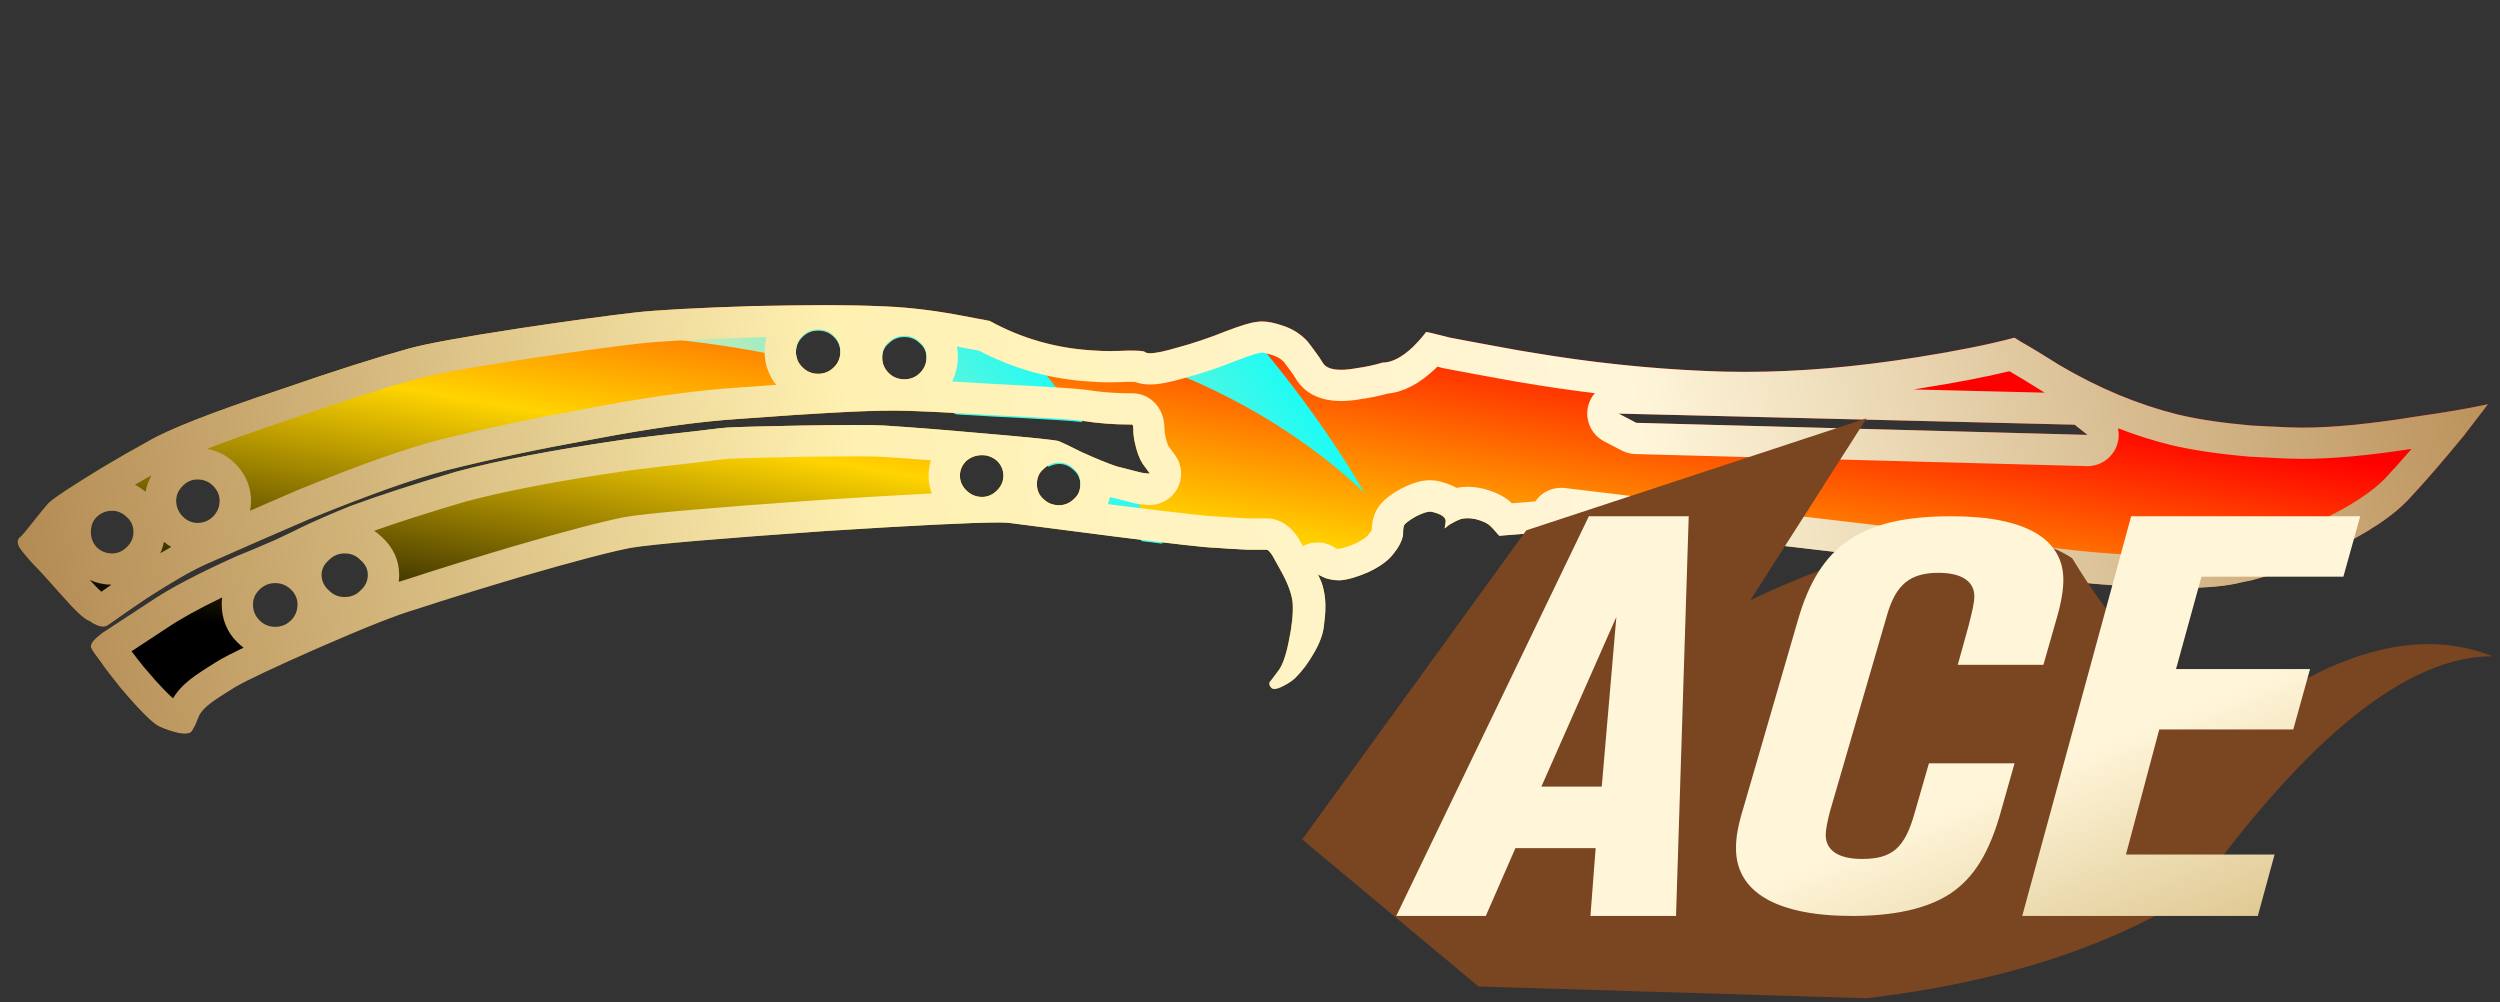 <?xml version="1.0" encoding="utf-8"?>
<!-- Generator: Adobe Illustrator 16.0.0, SVG Export Plug-In . SVG Version: 6.00 Build 0)  -->
<!DOCTYPE svg PUBLIC "-//W3C//DTD SVG 1.1//EN" "http://www.w3.org/Graphics/SVG/1.1/DTD/svg11.dtd">
<svg version="1.1" id="图层_1" xmlns="http://www.w3.org/2000/svg" xmlns:xlink="http://www.w3.org/1999/xlink" x="0px" y="0px"
	 width="79.833px" height="32px" viewBox="0 0 79.833 32" enable-background="new 0 0 79.833 32" xml:space="preserve">
<rect x="0" y="0" width="79.833" height="32" fill="#333333" stroke="none"/>
<rect fill="none" width="79.833" height="32"/>
<g>
	<g>
		<g>
			<g>
				<g>
					
						<linearGradient id="SVGID_1_" gradientUnits="userSpaceOnUse" x1="-869.646" y1="42.127" x2="-868.656" y2="41.121" gradientTransform="matrix(78.881 0 0 13.686 68589.07 -552.58)">
						<stop  offset="0.246" style="stop-color:#000000"/>
						<stop  offset="0.562" style="stop-color:#FFD400"/>
						<stop  offset="0.877" style="stop-color:#FF0000"/>
					</linearGradient>
					<path fill="url(#SVGID_1_)" d="M16.598,10.484c1.581-0.238,2.805-0.404,3.67-0.504c0.71-0.08,1.956-0.148,3.729-0.205
						c1.815-0.041,3.166-0.041,4.053,0c0.752,0.019,1.57,0.106,2.457,0.265c0.437,0.08,0.8,0.149,1.096,0.206
						c1.047,0.574,2.169,0.89,3.374,0.947c0.253,0.021,0.608,0.021,1.063,0c0.295,0,0.461,0.012,0.504,0.033
						c0.08,0.099,0.426,0.058,1.033-0.123c0.516-0.139,1.035-0.313,1.57-0.528c0.473-0.181,0.798-0.279,0.975-0.296
						c0.219-0.041,0.492,0,0.83,0.115c0.315,0.101,0.58,0.267,0.799,0.504c0.08,0.101,0.168,0.219,0.266,0.354
						c0.063,0.08,0.143,0.198,0.238,0.354c0.139,0.199,0.492,0.252,1.064,0.15c0.295-0.04,0.571-0.1,0.825-0.178
						c0.298,0,0.622-0.167,0.976-0.501c0.159-0.159,0.299-0.316,0.42-0.478c0.035,0,0.291,0.06,0.768,0.182
						c0.611,0.115,1.24,0.234,1.895,0.353c0.217,0.04,0.444,0.08,0.68,0.117c1.854,0.313,3.711,0.513,5.563,0.593
						c2.095,0.098,4.358-0.048,6.808-0.443c1.24-0.196,2.267-0.402,3.074-0.618l0.236,0.147c0.277,0.155,0.682,0.401,1.212,0.735
						c1.244,0.731,2.495,1.253,3.761,1.569c0.67,0.16,1.459,0.274,2.363,0.354c0.376,0.021,0.781,0.038,1.217,0.058
						c1.022,0.041,2.387-0.076,4.084-0.354c0.846-0.118,1.594-0.245,2.246-0.385c-0.216,0.279-0.474,0.613-0.771,1.007
						c-0.633,0.769-1.192,1.419-1.688,1.951c-0.531,0.593-1.39,1.164-2.572,1.719c-0.869,0.412-1.707,0.728-2.518,0.944
						c-0.098,0.021-0.195,0.041-0.296,0.06c-0.667,0.177-1.753,0.229-3.255,0.147c-1.223-0.057-2.365-0.166-3.432-0.325
						c-0.709-0.118-3.435-0.455-8.164-1.005l-6.896-0.828l-0.113,0.382l-1.867,0.147c-0.099-0.114-0.195-0.228-0.295-0.321
						c-0.08-0.08-0.229-0.147-0.445-0.208c-0.196-0.042-0.361-0.042-0.502,0c-0.1,0.038-0.217,0.098-0.354,0.177l-0.148,0.119
						l0.029-0.179c0.041-0.159-0.107-0.277-0.443-0.354c-0.1-0.021-0.266,0.028-0.502,0.148c-0.238,0.136-0.364,0.235-0.383,0.296
						c-0.021,0.058-0.031,0.167-0.031,0.32c-0.041,0.183-0.135,0.367-0.295,0.563c-0.159,0.22-0.426,0.416-0.803,0.595
						c-0.354,0.157-0.66,0.244-0.916,0.266c-0.217,0-0.404-0.037-0.562-0.117c-0.039-0.018-0.08-0.042-0.119-0.059l-0.028-0.03
						l0.119,0.267c0.059,0.157,0.096,0.334,0.116,0.532c0.021,0.217,0.013,0.481-0.03,0.799c-0.02,0.296-0.138,0.622-0.354,0.979
						c-0.159,0.272-0.328,0.5-0.504,0.681c-0.098,0.116-0.25,0.224-0.441,0.321c-0.199,0.104-0.326,0.123-0.387,0.061
						c-0.059-0.061-0.077-0.119-0.059-0.177c0.021-0.022,0.107-0.138,0.267-0.353c0.136-0.16,0.256-0.486,0.353-0.979
						c0.1-0.477,0.139-0.869,0.122-1.188c-0.022-0.273-0.146-0.631-0.39-1.064c-0.098-0.178-0.184-0.336-0.264-0.475
						c-0.08-0.114-0.138-0.176-0.179-0.176c-0.079,0-0.286,0-0.622,0c-0.434-0.021-0.777-0.041-1.033-0.062
						c-0.238,0-1.295-0.119-3.168-0.354c-1.99-0.258-3.137-0.404-3.433-0.443c-0.493-0.037-2.446,0.05-5.856,0.266
						c-3.395,0.24-5.455,0.414-6.186,0.533c-0.63,0.121-1.795,0.425-3.488,0.918c-1.264,0.376-2.377,0.719-3.346,1.037
						c-0.613,0.176-1.655,0.59-3.138,1.238c-1.437,0.633-2.335,1.059-2.691,1.272c-0.353,0.217-0.611,0.385-0.768,0.503
						C6.54,22.6,6.422,22.727,6.363,22.848c-0.06,0.139-0.1,0.236-0.12,0.295c-0.02,0.039-0.059,0.106-0.116,0.207
						c-0.06,0.078-0.198,0.1-0.414,0.062c-0.198-0.042-0.405-0.109-0.622-0.207c-0.196-0.08-0.623-0.501-1.271-1.271
						c-0.258-0.317-0.476-0.604-0.65-0.859c-0.2-0.256-0.287-0.4-0.267-0.444c0-0.099,0.12-0.235,0.354-0.413
						c0.217-0.139,0.728-0.472,1.537-1.006c0.613-0.415,1.53-0.896,2.754-1.447c0.253-0.101,0.68-0.274,1.271-0.535
						c0.416-0.195,0.68-0.324,0.797-0.384c0.456-0.218,0.981-0.446,1.567-0.682c0.91-0.336,2.032-0.7,3.376-1.097
						c1.301-0.354,3.095-0.699,5.386-1.031c0.787-0.1,1.548-0.188,2.279-0.268c0.608-0.08,0.993-0.121,1.153-0.121
						c0.414-0.02,1.174-0.035,2.273-0.058c1.383-0.021,2.24-0.021,2.575,0c0.89,0.058,1.896,0.136,3.021,0.237
						c1.615,0.138,2.475,0.226,2.572,0.265c0.061,0.023,0.307,0.14,0.739,0.354c0.435,0.197,0.799,0.348,1.095,0.447
						c0.297,0.077,0.563,0.146,0.797,0.203c0.12,0.021,0.209,0.03,0.27,0.03L36.481,14.8c-0.098-0.157-0.176-0.364-0.232-0.62
						c-0.039-0.158-0.061-0.314-0.061-0.476c0-0.078-0.012-0.128-0.029-0.146h-0.062c-0.53,0-1.042-0.039-1.537-0.119
						c-0.297-0.041-1.231-0.098-2.812-0.178c-1.615-0.1-2.674-0.147-3.164-0.147c-0.513,0-1.145,0.018-1.896,0.06
						c-0.729,0.038-1.766,0.106-3.105,0.205c-1.244,0.08-2.804,0.296-4.674,0.654c-1.736,0.313-3.275,0.641-4.617,0.977
						c-1.063,0.276-2.534,0.799-4.41,1.567c-1.005,0.432-2.107,0.915-3.312,1.448c-0.475,0.216-1.106,0.582-1.896,1.095
						c-0.293,0.198-0.709,0.481-1.242,0.858c-0.097,0.059-0.227,0.049-0.384-0.031c-0.059-0.021-0.106-0.049-0.146-0.088
						l-0.061-0.028c-0.16-0.062-0.443-0.326-0.858-0.799c-0.473-0.535-0.776-0.871-0.918-1.007
						c-0.217-0.237-0.362-0.412-0.441-0.533c-0.08-0.139-0.08-0.247,0-0.324c0.058-0.038,0.185-0.188,0.384-0.441
						c0.236-0.301,0.415-0.517,0.532-0.651c0.157-0.159,0.74-0.542,1.746-1.155c0.493-0.293,0.976-0.57,1.449-0.828
						c0.632-0.374,2.041-0.927,4.23-1.654c1.716-0.594,3.078-1.025,4.083-1.304C13.604,10.979,14.786,10.762,16.598,10.484z
						 M26.125,10.518c-0.194,0-0.363,0.065-0.5,0.205c-0.143,0.135-0.209,0.305-0.209,0.504c0,0.193,0.066,0.363,0.209,0.5
						c0.137,0.14,0.306,0.209,0.5,0.209c0.197,0,0.365-0.069,0.504-0.209c0.14-0.137,0.207-0.307,0.207-0.5
						c0-0.199-0.067-0.369-0.207-0.504C26.493,10.583,26.325,10.518,26.125,10.518z M28.375,10.93
						c-0.139,0.116-0.205,0.274-0.205,0.473c0,0.195,0.066,0.363,0.205,0.504c0.139,0.139,0.307,0.205,0.504,0.205
						c0.195,0,0.363-0.066,0.5-0.205c0.141-0.141,0.209-0.309,0.209-0.504c0-0.197-0.068-0.355-0.209-0.473
						c-0.137-0.14-0.305-0.207-0.5-0.207C28.682,10.723,28.514,10.791,28.375,10.93z M66.249,13.563l-14.561-0.355l0.563,0.296
						l14.41,0.384L66.249,13.563z M32.042,15.189c0-0.176-0.065-0.336-0.205-0.475c-0.139-0.117-0.295-0.179-0.475-0.179
						c-0.193,0-0.361,0.062-0.501,0.179c-0.141,0.139-0.208,0.299-0.208,0.475c0,0.181,0.067,0.334,0.208,0.474
						c0.14,0.139,0.308,0.206,0.501,0.206c0.18,0,0.336-0.067,0.475-0.206C31.976,15.523,32.042,15.37,32.042,15.189z M33.32,14.98
						c-0.142,0.119-0.208,0.278-0.208,0.475c0,0.199,0.066,0.355,0.208,0.479c0.136,0.135,0.304,0.2,0.501,0.2
						c0.18,0,0.333-0.065,0.475-0.2c0.139-0.121,0.205-0.278,0.205-0.479c0-0.195-0.066-0.355-0.205-0.475
						c-0.142-0.137-0.295-0.207-0.475-0.207C33.624,14.773,33.456,14.844,33.32,14.98z M10.506,17.883
						c-0.159,0.137-0.237,0.297-0.237,0.473c0,0.196,0.078,0.361,0.237,0.502c0.136,0.141,0.307,0.207,0.504,0.207
						c0.197,0,0.364-0.066,0.501-0.207c0.159-0.141,0.235-0.306,0.235-0.502c0-0.176-0.076-0.336-0.235-0.473
						c-0.137-0.141-0.304-0.211-0.501-0.211C10.813,17.672,10.642,17.743,10.506,17.883z M3.583,17.672
						c0.175,0,0.332-0.068,0.472-0.206c0.138-0.138,0.207-0.295,0.207-0.471c0-0.199-0.069-0.354-0.207-0.478
						c-0.14-0.138-0.297-0.207-0.472-0.207c-0.198,0-0.366,0.069-0.505,0.207c-0.118,0.121-0.176,0.276-0.176,0.478
						c0,0.176,0.058,0.333,0.176,0.471C3.217,17.604,3.385,17.672,3.583,17.672z M5.624,15.988c0,0.195,0.071,0.363,0.208,0.505
						c0.136,0.136,0.296,0.206,0.473,0.206c0.198,0,0.366-0.07,0.503-0.206c0.136-0.142,0.208-0.31,0.208-0.505
						c0-0.178-0.072-0.334-0.208-0.473c-0.137-0.139-0.305-0.207-0.503-0.207c-0.177,0-0.337,0.068-0.473,0.207
						C5.695,15.654,5.624,15.811,5.624,15.988z M8.287,18.828c-0.14,0.137-0.207,0.296-0.207,0.474c0,0.196,0.067,0.367,0.207,0.503
						c0.138,0.141,0.306,0.209,0.503,0.209c0.197,0,0.365-0.068,0.504-0.209c0.138-0.136,0.205-0.307,0.205-0.503
						c0-0.178-0.067-0.337-0.205-0.474c-0.139-0.137-0.307-0.207-0.504-0.207C8.593,18.621,8.424,18.691,8.287,18.828z"/>
				</g>
			</g>
		</g>
	</g>
</g>
<linearGradient id="SVGID_2_" gradientUnits="userSpaceOnUse" x1="21.285" y1="18.5" x2="38.935" y2="8.332" gradientTransform="matrix(0.992 -0.127 0.127 0.992 -7.861 3.407)">
	<stop  offset="0.35" style="stop-color:#FFE3A0"/>
	<stop  offset="1" style="stop-color:#00FFFF"/>
</linearGradient>
<path fill="url(#SVGID_2_)" d="M34.56,13.482c0.004,0.001,0.008,0.001,0.012,0.001c-0.675-0.916-1.448-1.893-2.321-2.885
	c-0.168-0.073-0.333-0.152-0.496-0.237c-5.592-0.851-10.277,0.08-10.277,0.08l0.284-0.532c-0.634,0.034-1.134,0.071-1.493,0.112
	c-0.865,0.101-2.089,0.267-3.67,0.504c-0.676,0.104-1.263,0.199-1.764,0.286c2.76-0.241,6.6-0.261,10.625,0.682
	c-0.023-0.071-0.043-0.146-0.043-0.226c0-0.199,0.066-0.367,0.209-0.504c0.137-0.139,0.306-0.205,0.5-0.205
	c0.199,0,0.367,0.066,0.504,0.205c0.14,0.137,0.207,0.305,0.207,0.504c0,0.194-0.067,0.364-0.207,0.502
	c-0.008,0.008-0.018,0.01-0.025,0.018c1.311,0.367,2.632,0.837,3.933,1.446c0.364,0.021,0.761,0.043,1.212,0.071
	C33.329,13.384,34.263,13.439,34.56,13.482z M29.379,11.948c-0.137,0.139-0.305,0.204-0.5,0.204c-0.197,0-0.365-0.065-0.504-0.204
	c-0.139-0.142-0.205-0.308-0.205-0.505s0.066-0.355,0.205-0.471c0.139-0.14,0.307-0.209,0.504-0.209c0.195,0,0.363,0.068,0.5,0.209
	c0.141,0.116,0.209,0.274,0.209,0.471C29.588,11.641,29.52,11.807,29.379,11.948z"/>
<linearGradient id="SVGID_3_" gradientUnits="userSpaceOnUse" x1="25.639" y1="26.045" x2="43.282" y2="15.881" gradientTransform="matrix(0.992 -0.127 0.127 0.992 -7.861 3.407)">
	<stop  offset="0.35" style="stop-color:#FFE3A0"/>
	<stop  offset="1" style="stop-color:#00FFFF"/>
</linearGradient>
<path fill="url(#SVGID_3_)" d="M34.558,14.488c-0.433-0.215-0.679-0.332-0.739-0.355c-0.084-0.033-0.734-0.104-1.938-0.21
	c0.545,0.3,1.083,0.627,1.615,0.981c0.099-0.053,0.204-0.088,0.325-0.088c0.18,0,0.333,0.069,0.475,0.207
	c0.139,0.119,0.205,0.278,0.205,0.474c0,0.039-0.014,0.068-0.02,0.104c0.682,0.509,1.345,1.069,1.988,1.682
	c0.236,0.029,0.454,0.056,0.656,0.08c-0.377-0.649-0.895-1.492-1.549-2.458C35.293,14.807,34.959,14.671,34.558,14.488z"/>
<linearGradient id="SVGID_4_" gradientUnits="userSpaceOnUse" x1="29.712" y1="20.977" x2="45.359" y2="11.963" gradientTransform="matrix(0.999 -0.047 0.047 0.999 -3.054 1.608)">
	<stop  offset="0.178" style="stop-color:#FFE3A0"/>
	<stop  offset="1" style="stop-color:#00FFFF"/>
</linearGradient>
<path fill="url(#SVGID_4_)" d="M37.577,11.146c-0.607,0.18-0.953,0.221-1.033,0.121c-0.043-0.021-0.209-0.031-0.504-0.031
	c-0.144,0.007-0.26,0.008-0.383,0.01c2.76,0.854,5.529,2.25,7.904,4.479c0,0-1.384-2.503-3.852-5.305
	c-0.156,0.049-0.34,0.111-0.563,0.197C38.612,10.833,38.092,11.007,37.577,11.146z"/>
<linearGradient id="SVGID_5_" gradientUnits="userSpaceOnUse" x1="21.122" y1="18.168" x2="38.772" y2="8" gradientTransform="matrix(0.992 -0.127 0.127 0.992 -7.861 3.407)">
	<stop  offset="0.35" style="stop-color:#FFE3A0"/>
	<stop  offset="1" style="stop-color:#00FFFF"/>
</linearGradient>
<path fill="url(#SVGID_5_)" d="M30.52,10.061c-0.887-0.158-1.705-0.246-2.457-0.266c-0.887-0.041-2.237-0.041-4.053,0
	c-0.875,0.028-1.618,0.06-2.235,0.093l-0.284,0.532c0,0,4.686-0.931,10.277-0.08c-0.051-0.026-0.103-0.046-0.152-0.073
	C31.32,10.209,30.957,10.141,30.52,10.061z"/>
<g>
	<g>
		<g>
			<g>
				<g>
					<g>
						<linearGradient id="SVGID_6_" gradientUnits="userSpaceOnUse" x1="78.691" y1="8.531" x2="1.366" y2="21.947">
							<stop  offset="0" style="stop-color:#BB925B"/>
							<stop  offset="0.343" style="stop-color:#FFF6DA"/>
							<stop  offset="0.657" style="stop-color:#FFF1B1"/>
							<stop  offset="1" style="stop-color:#B38B54"/>
						</linearGradient>
						<path fill="url(#SVGID_6_)" d="M24.476,10.766c-0.04,0.146-0.06,0.301-0.06,0.461c0,0.4,0.134,0.775,0.369,1.063
							c-0.39,0.026-0.813,0.057-1.268,0.091c-1.308,0.084-2.922,0.31-4.786,0.668c-1.714,0.309-3.289,0.642-4.691,0.993
							c-1.111,0.288-2.595,0.814-4.553,1.615c-0.478,0.205-0.978,0.423-1.5,0.651c0.02-0.104,0.029-0.211,0.029-0.32
							c0-0.438-0.17-0.843-0.497-1.176c-0.253-0.256-0.563-0.418-0.907-0.478c0.623-0.244,1.485-0.556,2.68-0.952
							c1.638-0.566,2.991-1,4.023-1.286c0.359-0.1,1.247-0.289,3.433-0.623c1.485-0.225,2.742-0.397,3.633-0.499
							c0.679-0.077,1.906-0.145,3.639-0.199C24.175,10.771,24.327,10.769,24.476,10.766 M30.555,11.065
							c0.267,0.049,0.502,0.095,0.709,0.134c1.134,0.596,2.364,0.93,3.627,0.99c0.15,0.013,0.331,0.02,0.541,0.02
							c0.191,0,0.409-0.005,0.607-0.016c0.079,0,0.146,0,0.2,0.002c0.135,0.051,0.296,0.083,0.487,0.083
							c0.279,0,0.629-0.066,1.109-0.209c0.567-0.152,1.119-0.339,1.666-0.561c0.54-0.205,0.7-0.232,0.707-0.233
							c0.032-0.003,0.057-0.006,0.089-0.012c0.024,0,0.12,0.006,0.353,0.084c0.139,0.045,0.249,0.11,0.344,0.206
							c0.064,0.083,0.137,0.182,0.233,0.313c0.046,0.059,0.104,0.146,0.174,0.261c0.01,0.017,0.021,0.033,0.032,0.049
							c0.199,0.287,0.603,0.63,1.387,0.63c0.203,0,0.423-0.021,0.636-0.061c0.305-0.042,0.594-0.102,0.859-0.176
							c0.501-0.049,1.004-0.308,1.509-0.785c0.025-0.025,0.051-0.051,0.075-0.076c0.049,0.013,0.102,0.026,0.157,0.041
							c0.021,0.005,0.043,0.01,0.064,0.014l0.147,0.028c0.568,0.106,1.151,0.217,1.747,0.323c0.227,0.043,0.464,0.084,0.698,0.121
							c0.736,0.124,1.475,0.231,2.214,0.321c-0.097,0.112-0.169,0.247-0.208,0.398c-0.117,0.45,0.092,0.921,0.503,1.137l0.563,0.295
							c0.136,0.071,0.285,0.109,0.438,0.114l14.41,0.385c0.009,0,0.018,0,0.026,0c0.42,0,0.797-0.264,0.94-0.66
							c0.065-0.181,0.075-0.37,0.038-0.549c0.552,0.214,1.107,0.39,1.664,0.529c0.692,0.166,1.513,0.289,2.539,0.379
							c0.34,0.02,0.704,0.036,1.094,0.054l0.14,0.006c0.146,0.006,0.297,0.009,0.454,0.009c0.946,0,2.123-0.108,3.483-0.319
							c-0.277,0.321-0.532,0.606-0.771,0.863c-0.434,0.485-1.191,0.983-2.256,1.482c-0.808,0.383-1.588,0.678-2.319,0.875
							l-0.061,0.013c-0.059,0.012-0.117,0.024-0.177,0.034c-0.029,0.005-0.058,0.012-0.086,0.02
							c-0.261,0.069-0.772,0.152-1.729,0.152c-0.365,0-0.773-0.013-1.223-0.037c-1.175-0.055-2.295-0.161-3.314-0.313
							c-0.969-0.16-5-0.639-8.208-1.011l-6.896-0.828c-0.04-0.005-0.08-0.007-0.12-0.007c-0.333,0-0.64,0.166-0.824,0.435
							l-0.749,0.06c-0.207-0.205-0.479-0.346-0.878-0.457c-0.018-0.005-0.036-0.01-0.055-0.014
							c-0.168-0.037-0.331-0.056-0.485-0.056c-0.12,0-0.236,0.011-0.35,0.033c-0.238-0.136-0.479-0.191-0.604-0.221
							c-0.063-0.013-0.175-0.022-0.239-0.022c-0.27,0-0.549,0.08-0.905,0.26c-0.016,0.008-0.032,0.017-0.048,0.025
							c-0.327,0.188-0.688,0.423-0.829,0.836c-0.048,0.134-0.074,0.282-0.083,0.475c-0.014,0.024-0.036,0.059-0.072,0.103
							c-0.013,0.016-0.025,0.032-0.037,0.049c-0.015,0.02-0.102,0.125-0.396,0.266c-0.279,0.124-0.457,0.166-0.554,0.18
							c-0.036-0.003-0.06-0.008-0.079-0.016c-0.174-0.126-0.38-0.19-0.588-0.19c-0.16,0-0.32,0.038-0.467,0.115
							c-0.041-0.073-0.08-0.144-0.118-0.209c-0.015-0.024-0.029-0.048-0.045-0.07c-0.104-0.15-0.421-0.605-1-0.605l-0.572,0.001
							c-0.42-0.021-0.752-0.039-0.999-0.06c-0.023-0.002-0.059-0.004-0.082-0.004c-0.12-0.002-0.676-0.049-3.041-0.346l-0.376-0.048
							c0.03-0.072,0.055-0.146,0.073-0.224l0.048,0.012l0.71,0.181c0.021,0.006,0.044,0.011,0.066,0.015
							c0.166,0.03,0.316,0.045,0.445,0.045c0.377,0,0.721-0.212,0.892-0.547c0.171-0.336,0.138-0.739-0.084-1.043l-0.209-0.286
							c-0.02-0.038-0.059-0.128-0.099-0.309c-0.021-0.087-0.031-0.162-0.031-0.237c0-0.352-0.108-0.638-0.322-0.852
							c-0.188-0.188-0.442-0.293-0.707-0.293h-0.062c-0.478,0-0.941-0.036-1.4-0.109c-0.316-0.044-1.156-0.098-2.887-0.186
							c-0.525-0.032-0.995-0.06-1.406-0.082c0.121-0.236,0.185-0.5,0.185-0.779C30.588,11.287,30.578,11.174,30.555,11.065
							 M64.167,11.854c0.248,0.142,0.604,0.358,1.102,0.671c0.007,0.005,0.015,0.009,0.021,0.014l-4.188-0.103
							c0.103-0.016,0.205-0.032,0.309-0.049C62.502,12.214,63.41,12.039,64.167,11.854 M27.332,14.573
							c0.401,0,0.68,0.004,0.829,0.013c0.499,0.032,1.022,0.071,1.565,0.114c-0.049,0.156-0.073,0.319-0.073,0.489
							c0,0.198,0.034,0.39,0.101,0.569c-0.923,0.046-2.088,0.113-3.489,0.203c-3.595,0.254-5.53,0.422-6.304,0.548
							c-0.697,0.135-1.901,0.45-3.584,0.941c-1.326,0.394-2.43,0.736-3.337,1.035c-0.094,0.026-0.197,0.059-0.308,0.095
							c0.01-0.073,0.015-0.148,0.015-0.226c0-0.456-0.195-0.881-0.55-1.202c-0.079-0.076-0.163-0.145-0.25-0.203
							c0.802-0.284,1.752-0.587,2.876-0.919c1.272-0.346,3.044-0.685,5.249-1.004c0.781-0.099,1.536-0.187,2.284-0.269
							c0.788-0.104,0.982-0.112,1.069-0.113c0.39-0.019,1.087-0.033,2.09-0.055l0.15-0.003
							C26.35,14.578,26.906,14.573,27.332,14.573 M4.842,15.175c-0.096,0.166-0.161,0.345-0.193,0.531
							c-0.107-0.091-0.221-0.166-0.341-0.226C4.485,15.377,4.663,15.275,4.842,15.175 M5.234,17.3
							c0.074,0.063,0.152,0.118,0.233,0.167c-0.111,0.062-0.228,0.128-0.349,0.2C5.171,17.55,5.21,17.427,5.234,17.3 M2.866,18.519
							c0.212,0.098,0.445,0.149,0.691,0.153c-0.101,0.069-0.208,0.144-0.322,0.224C3.173,18.841,3.058,18.73,2.866,18.519
							 M7.095,19.077c-0.01,0.073-0.015,0.147-0.015,0.224c0,0.474,0.176,0.895,0.493,1.203c0.064,0.065,0.131,0.125,0.202,0.178
							c-0.366,0.177-0.635,0.317-0.813,0.423c-0.399,0.245-0.669,0.423-0.86,0.568c-0.254,0.198-0.437,0.393-0.576,0.626
							C5.447,22.234,5.183,22,4.597,21.305c-0.148-0.183-0.28-0.353-0.396-0.508c0.275-0.18,0.659-0.432,1.154-0.759
							C5.768,19.759,6.356,19.435,7.095,19.077 M26.372,9.744c-0.676,0-1.467,0.011-2.375,0.031
							C22.224,9.832,20.978,9.9,20.268,9.98c-0.865,0.1-2.089,0.266-3.67,0.504c-1.813,0.277-2.994,0.494-3.55,0.648
							c-1.005,0.279-2.367,0.711-4.083,1.305c-2.189,0.727-3.598,1.279-4.23,1.654c-0.473,0.258-0.956,0.535-1.449,0.828
							c-1.006,0.613-1.589,0.996-1.746,1.154c-0.117,0.135-0.296,0.352-0.532,0.652c-0.199,0.254-0.326,0.402-0.384,0.441
							c-0.08,0.076-0.08,0.186,0,0.324c0.079,0.121,0.224,0.295,0.441,0.533c0.142,0.135,0.445,0.471,0.918,1.006
							c0.415,0.473,0.698,0.738,0.858,0.799l0.061,0.029c0.04,0.039,0.087,0.066,0.146,0.088c0.09,0.046,0.171,0.068,0.243,0.068
							c0.053,0,0.1-0.012,0.142-0.037c0.533-0.377,0.949-0.66,1.242-0.859c0.79-0.512,1.421-0.879,1.896-1.094
							c1.205-0.533,2.307-1.018,3.312-1.449c1.876-0.768,3.347-1.291,4.41-1.566c1.342-0.336,2.881-0.664,4.617-0.977
							c1.87-0.359,3.43-0.574,4.674-0.654c1.34-0.1,2.377-0.168,3.105-0.205c0.752-0.043,1.384-0.061,1.896-0.061
							c0.49,0,1.549,0.049,3.164,0.148c1.58,0.08,2.515,0.137,2.812,0.178c0.495,0.08,1.007,0.119,1.537,0.119h0.062
							c0.018,0.018,0.029,0.066,0.029,0.145c0,0.162,0.021,0.318,0.061,0.477c0.057,0.256,0.135,0.463,0.232,0.619l0.238,0.326
							c-0.061,0-0.149-0.008-0.27-0.029c-0.234-0.059-0.5-0.127-0.797-0.203c-0.296-0.1-0.66-0.25-1.095-0.447
							c-0.433-0.215-0.679-0.332-0.739-0.355c-0.098-0.039-0.957-0.127-2.572-0.264c-1.125-0.102-2.131-0.18-3.021-0.238
							c-0.167-0.01-0.466-0.015-0.895-0.015s-0.989,0.005-1.681,0.015c-1.1,0.023-1.859,0.039-2.273,0.059
							c-0.16,0-0.545,0.041-1.153,0.121c-0.731,0.08-1.492,0.168-2.279,0.268c-2.291,0.332-4.085,0.678-5.386,1.031
							c-1.344,0.396-2.466,0.76-3.376,1.096c-0.586,0.236-1.111,0.465-1.567,0.682c-0.117,0.061-0.381,0.189-0.797,0.385
							c-0.591,0.26-1.018,0.434-1.271,0.535c-1.224,0.551-2.141,1.031-2.754,1.447c-0.809,0.533-1.32,0.867-1.537,1.006
							c-0.234,0.178-0.354,0.314-0.354,0.412c-0.02,0.045,0.067,0.189,0.267,0.445c0.174,0.254,0.392,0.541,0.65,0.859
							c0.648,0.77,1.075,1.189,1.271,1.27c0.217,0.098,0.424,0.166,0.622,0.207c0.07,0.013,0.133,0.02,0.187,0.02
							c0.111,0,0.187-0.027,0.228-0.08c0.057-0.102,0.096-0.168,0.116-0.207c0.02-0.059,0.06-0.156,0.12-0.295
							c0.059-0.121,0.177-0.248,0.355-0.387c0.157-0.119,0.415-0.287,0.768-0.504c0.356-0.213,1.254-0.639,2.691-1.271
							c1.483-0.648,2.525-1.063,3.138-1.238c0.969-0.318,2.082-0.662,3.346-1.037c1.693-0.494,2.858-0.797,3.488-0.918
							c0.73-0.119,2.791-0.293,6.186-0.533c2.898-0.185,4.744-0.274,5.536-0.274c0.14,0,0.246,0.003,0.32,0.009
							c0.296,0.039,1.442,0.186,3.433,0.443c1.873,0.234,2.93,0.354,3.168,0.354c0.256,0.021,0.6,0.041,1.033,0.063
							c0.336,0,0.543,0,0.622,0c0.041,0,0.099,0.061,0.179,0.176c0.08,0.139,0.166,0.297,0.264,0.475
							c0.244,0.434,0.367,0.791,0.39,1.064c0.017,0.318-0.022,0.711-0.122,1.188c-0.097,0.492-0.217,0.818-0.353,0.979
							c-0.159,0.215-0.246,0.33-0.267,0.352c-0.019,0.059,0,0.117,0.059,0.178c0.023,0.023,0.056,0.035,0.098,0.035
							c0.069,0,0.165-0.031,0.289-0.096c0.191-0.098,0.344-0.205,0.441-0.322c0.176-0.18,0.345-0.408,0.504-0.68
							c0.216-0.357,0.334-0.684,0.354-0.98c0.043-0.316,0.051-0.582,0.03-0.799c-0.021-0.197-0.058-0.375-0.116-0.531l-0.119-0.268
							l0.028,0.031c0.039,0.016,0.08,0.041,0.119,0.059c0.157,0.08,0.345,0.117,0.562,0.117c0.256-0.021,0.563-0.109,0.916-0.266
							c0.377-0.18,0.644-0.375,0.803-0.596c0.16-0.195,0.254-0.381,0.295-0.563c0-0.154,0.01-0.264,0.031-0.32
							c0.019-0.061,0.145-0.16,0.383-0.297c0.203-0.103,0.354-0.152,0.455-0.152c0.018,0,0.032,0.001,0.047,0.004
							c0.336,0.078,0.484,0.195,0.443,0.355l-0.029,0.178l0.148-0.119c0.137-0.078,0.254-0.139,0.354-0.176
							c0.07-0.021,0.146-0.032,0.23-0.032c0.083,0,0.174,0.011,0.271,0.032c0.217,0.061,0.365,0.127,0.445,0.207
							c0.1,0.094,0.196,0.207,0.295,0.322l1.867-0.148l0.113-0.381l6.896,0.828c4.729,0.549,7.455,0.887,8.164,1.004
							c1.066,0.16,2.209,0.27,3.432,0.326c0.462,0.025,0.885,0.038,1.269,0.038c0.862,0,1.524-0.063,1.986-0.187
							c0.101-0.018,0.198-0.039,0.296-0.059c0.811-0.217,1.648-0.533,2.518-0.945c1.183-0.555,2.041-1.125,2.572-1.719
							c0.495-0.531,1.055-1.182,1.688-1.951c0.298-0.393,0.556-0.727,0.771-1.006c-0.652,0.139-1.4,0.266-2.246,0.385
							c-1.478,0.241-2.702,0.361-3.67,0.361c-0.144,0-0.281-0.003-0.414-0.008c-0.436-0.02-0.841-0.037-1.217-0.059
							c-0.904-0.08-1.693-0.193-2.363-0.354c-1.266-0.316-2.517-0.838-3.761-1.57c-0.53-0.334-0.935-0.58-1.212-0.734l-0.236-0.148
							c-0.808,0.217-1.834,0.422-3.074,0.619c-1.96,0.315-3.802,0.473-5.532,0.473c-0.432,0-0.857-0.01-1.275-0.029
							c-1.853-0.08-3.71-0.279-5.563-0.594c-0.235-0.037-0.463-0.076-0.68-0.117c-0.654-0.117-1.283-0.236-1.895-0.352
							c-0.477-0.123-0.732-0.182-0.768-0.182c-0.121,0.16-0.261,0.318-0.42,0.477c-0.354,0.334-0.678,0.502-0.976,0.502
							c-0.254,0.078-0.53,0.137-0.825,0.178c-0.189,0.034-0.355,0.051-0.498,0.051c-0.285,0-0.474-0.068-0.566-0.201
							c-0.096-0.156-0.176-0.273-0.238-0.354c-0.098-0.135-0.186-0.254-0.266-0.354c-0.219-0.238-0.483-0.404-0.799-0.504
							c-0.252-0.086-0.469-0.131-0.653-0.131c-0.063,0-0.121,0.005-0.177,0.016c-0.177,0.016-0.502,0.115-0.975,0.295
							c-0.535,0.217-1.055,0.391-1.57,0.529c-0.394,0.116-0.678,0.175-0.85,0.175c-0.094,0-0.155-0.018-0.184-0.052
							c-0.043-0.021-0.209-0.033-0.504-0.033c-0.228,0.011-0.43,0.016-0.607,0.016s-0.33-0.005-0.456-0.016
							c-1.205-0.059-2.327-0.373-3.374-0.947c-0.296-0.057-0.659-0.127-1.096-0.207c-0.887-0.158-1.705-0.246-2.457-0.264
							C27.606,9.755,27.046,9.744,26.372,9.744L26.372,9.744z M26.125,11.936c-0.194,0-0.363-0.07-0.5-0.209
							c-0.143-0.137-0.209-0.307-0.209-0.5c0-0.199,0.066-0.369,0.209-0.504c0.137-0.141,0.306-0.205,0.5-0.205
							c0.199,0,0.367,0.064,0.504,0.205c0.14,0.135,0.207,0.305,0.207,0.504c0,0.193-0.067,0.363-0.207,0.5
							C26.491,11.865,26.323,11.936,26.125,11.936L26.125,11.936z M28.879,12.111c-0.197,0-0.365-0.066-0.504-0.205
							c-0.139-0.141-0.205-0.309-0.205-0.504c0-0.199,0.066-0.357,0.205-0.473c0.139-0.139,0.307-0.207,0.504-0.207
							c0.195,0,0.363,0.066,0.5,0.207c0.141,0.117,0.209,0.275,0.209,0.473c0,0.195-0.068,0.363-0.209,0.504
							C29.243,12.045,29.075,12.111,28.879,12.111L28.879,12.111z M66.661,13.887l-14.41-0.385l-0.563-0.295l14.561,0.355
							L66.661,13.887L66.661,13.887z M31.362,15.869c-0.193,0-0.361-0.068-0.501-0.207c-0.141-0.139-0.208-0.293-0.208-0.473
							c0-0.176,0.067-0.336,0.208-0.475c0.14-0.117,0.308-0.18,0.501-0.18c0.18,0,0.336,0.063,0.475,0.18
							c0.14,0.139,0.205,0.299,0.205,0.475c0,0.18-0.065,0.334-0.205,0.473C31.698,15.801,31.542,15.869,31.362,15.869
							L31.362,15.869z M33.821,16.133c-0.197,0-0.365-0.064-0.501-0.199c-0.142-0.123-0.208-0.279-0.208-0.479
							c0-0.197,0.066-0.355,0.208-0.475c0.136-0.137,0.304-0.207,0.501-0.207c0.18,0,0.333,0.07,0.475,0.207
							C34.434,15.1,34.5,15.26,34.5,15.455c0,0.199-0.066,0.357-0.205,0.479C34.154,16.068,34,16.133,33.821,16.133L33.821,16.133z
							 M6.305,16.699c-0.177,0-0.337-0.07-0.473-0.207c-0.137-0.141-0.208-0.309-0.208-0.504c0-0.178,0.071-0.334,0.208-0.473
							c0.136-0.139,0.296-0.207,0.473-0.207c0.198,0,0.366,0.068,0.503,0.207c0.136,0.139,0.208,0.295,0.208,0.473
							c0,0.195-0.072,0.363-0.208,0.504C6.671,16.629,6.503,16.699,6.305,16.699L6.305,16.699z M3.583,17.672
							c-0.198,0-0.366-0.068-0.505-0.207c-0.118-0.137-0.176-0.295-0.176-0.471c0-0.201,0.058-0.355,0.176-0.477
							c0.139-0.139,0.307-0.207,0.505-0.207c0.175,0,0.332,0.068,0.472,0.207c0.138,0.123,0.207,0.277,0.207,0.477
							c0,0.176-0.069,0.334-0.207,0.471C3.915,17.604,3.758,17.672,3.583,17.672L3.583,17.672z M11.01,19.064
							c-0.197,0-0.368-0.066-0.504-0.207c-0.159-0.141-0.237-0.307-0.237-0.502c0-0.176,0.078-0.336,0.237-0.473
							c0.136-0.141,0.307-0.211,0.504-0.211c0.197,0,0.364,0.07,0.501,0.211c0.159,0.137,0.235,0.297,0.235,0.473
							c0,0.195-0.076,0.361-0.235,0.502C11.374,18.998,11.207,19.064,11.01,19.064L11.01,19.064z M8.79,20.014
							c-0.197,0-0.365-0.068-0.503-0.209c-0.14-0.137-0.207-0.307-0.207-0.504c0-0.178,0.067-0.336,0.207-0.473
							c0.137-0.137,0.306-0.207,0.503-0.207c0.197,0,0.365,0.07,0.504,0.207c0.138,0.137,0.205,0.295,0.205,0.473
							c0,0.197-0.067,0.367-0.205,0.504C9.155,19.945,8.987,20.014,8.79,20.014L8.79,20.014z M79.446,12.908h0.005H79.446z"/>
					</g>
				</g>
			</g>
		</g>
	</g>
</g>
<rect fill="none" width="79.833" height="32"/>
<g>
	<g>
		<path fill="#7A4621" d="M41.583,26.807l5.631,4.694l12.39,0.376c4.254-0.501,7.758-1.627,10.511-3.379
			c3.629-5.028,6.785-7.542,9.471-7.542c-1.822-0.728-3.908-0.429-6.258,0.894c-2.351,1.324-4.734-0.018-7.154-4.022
			c-2.252-1.501-6.666-0.412-10.281,1.342l3.713-5.812l-10.866,3.577L41.583,26.807z"/>
	</g>
</g>
<linearGradient id="SVGID_7_" gradientUnits="userSpaceOnUse" x1="-854.403" y1="44.094" x2="-853.404" y2="45.094" gradientTransform="matrix(30.782 0 0 12.763 26346.185 -545.832)">
	<stop  offset="0.607" style="stop-color:#FFF6DA"/>
	<stop  offset="1" style="stop-color:#D6BB7E"/>
</linearGradient>
<path fill="url(#SVGID_7_)" d="M53.926,16.485h-3.188l-6.151,12.764h2.859l0.946-2.165h2.562l-0.166,2.165h2.733L53.926,16.485z
	 M51.616,19.699l-0.467,5.42h-1.928L51.616,19.699z M65.889,18.516c0-1.326-1.238-2.03-3.57-2.03c-2.888,0-4.21,0.921-4.898,3.29
	l-1.727,5.949c-0.216,0.697-0.258,1.043-0.258,1.365c0,1.402,1.302,2.159,3.717,2.159c1.329,0,2.373-0.229,3.104-0.698
	c0.787-0.521,1.281-1.326,1.664-2.728l0.41-1.448h-2.734l-0.452,1.57c-0.319,1.145-0.724,1.484-1.69,1.484
	c-0.744,0-1.154-0.271-1.154-0.769c0-0.152,0.048-0.41,0.131-0.733l1.838-6.322c0.277-0.938,0.73-1.313,1.629-1.313
	c0.744,0,1.148,0.271,1.148,0.751c0,0.205-0.063,0.463-0.188,0.956l-0.341,1.231h2.734l0.426-1.49
	C65.827,19.23,65.889,18.838,65.889,18.516z M75.37,16.485h-7.315l-3.479,12.764h7.523l0.535-1.96h-4.746l1.064-3.994h4.279
	l0.536-1.93h-4.28l0.813-2.95h4.531L75.37,16.485z"/>
</svg>
